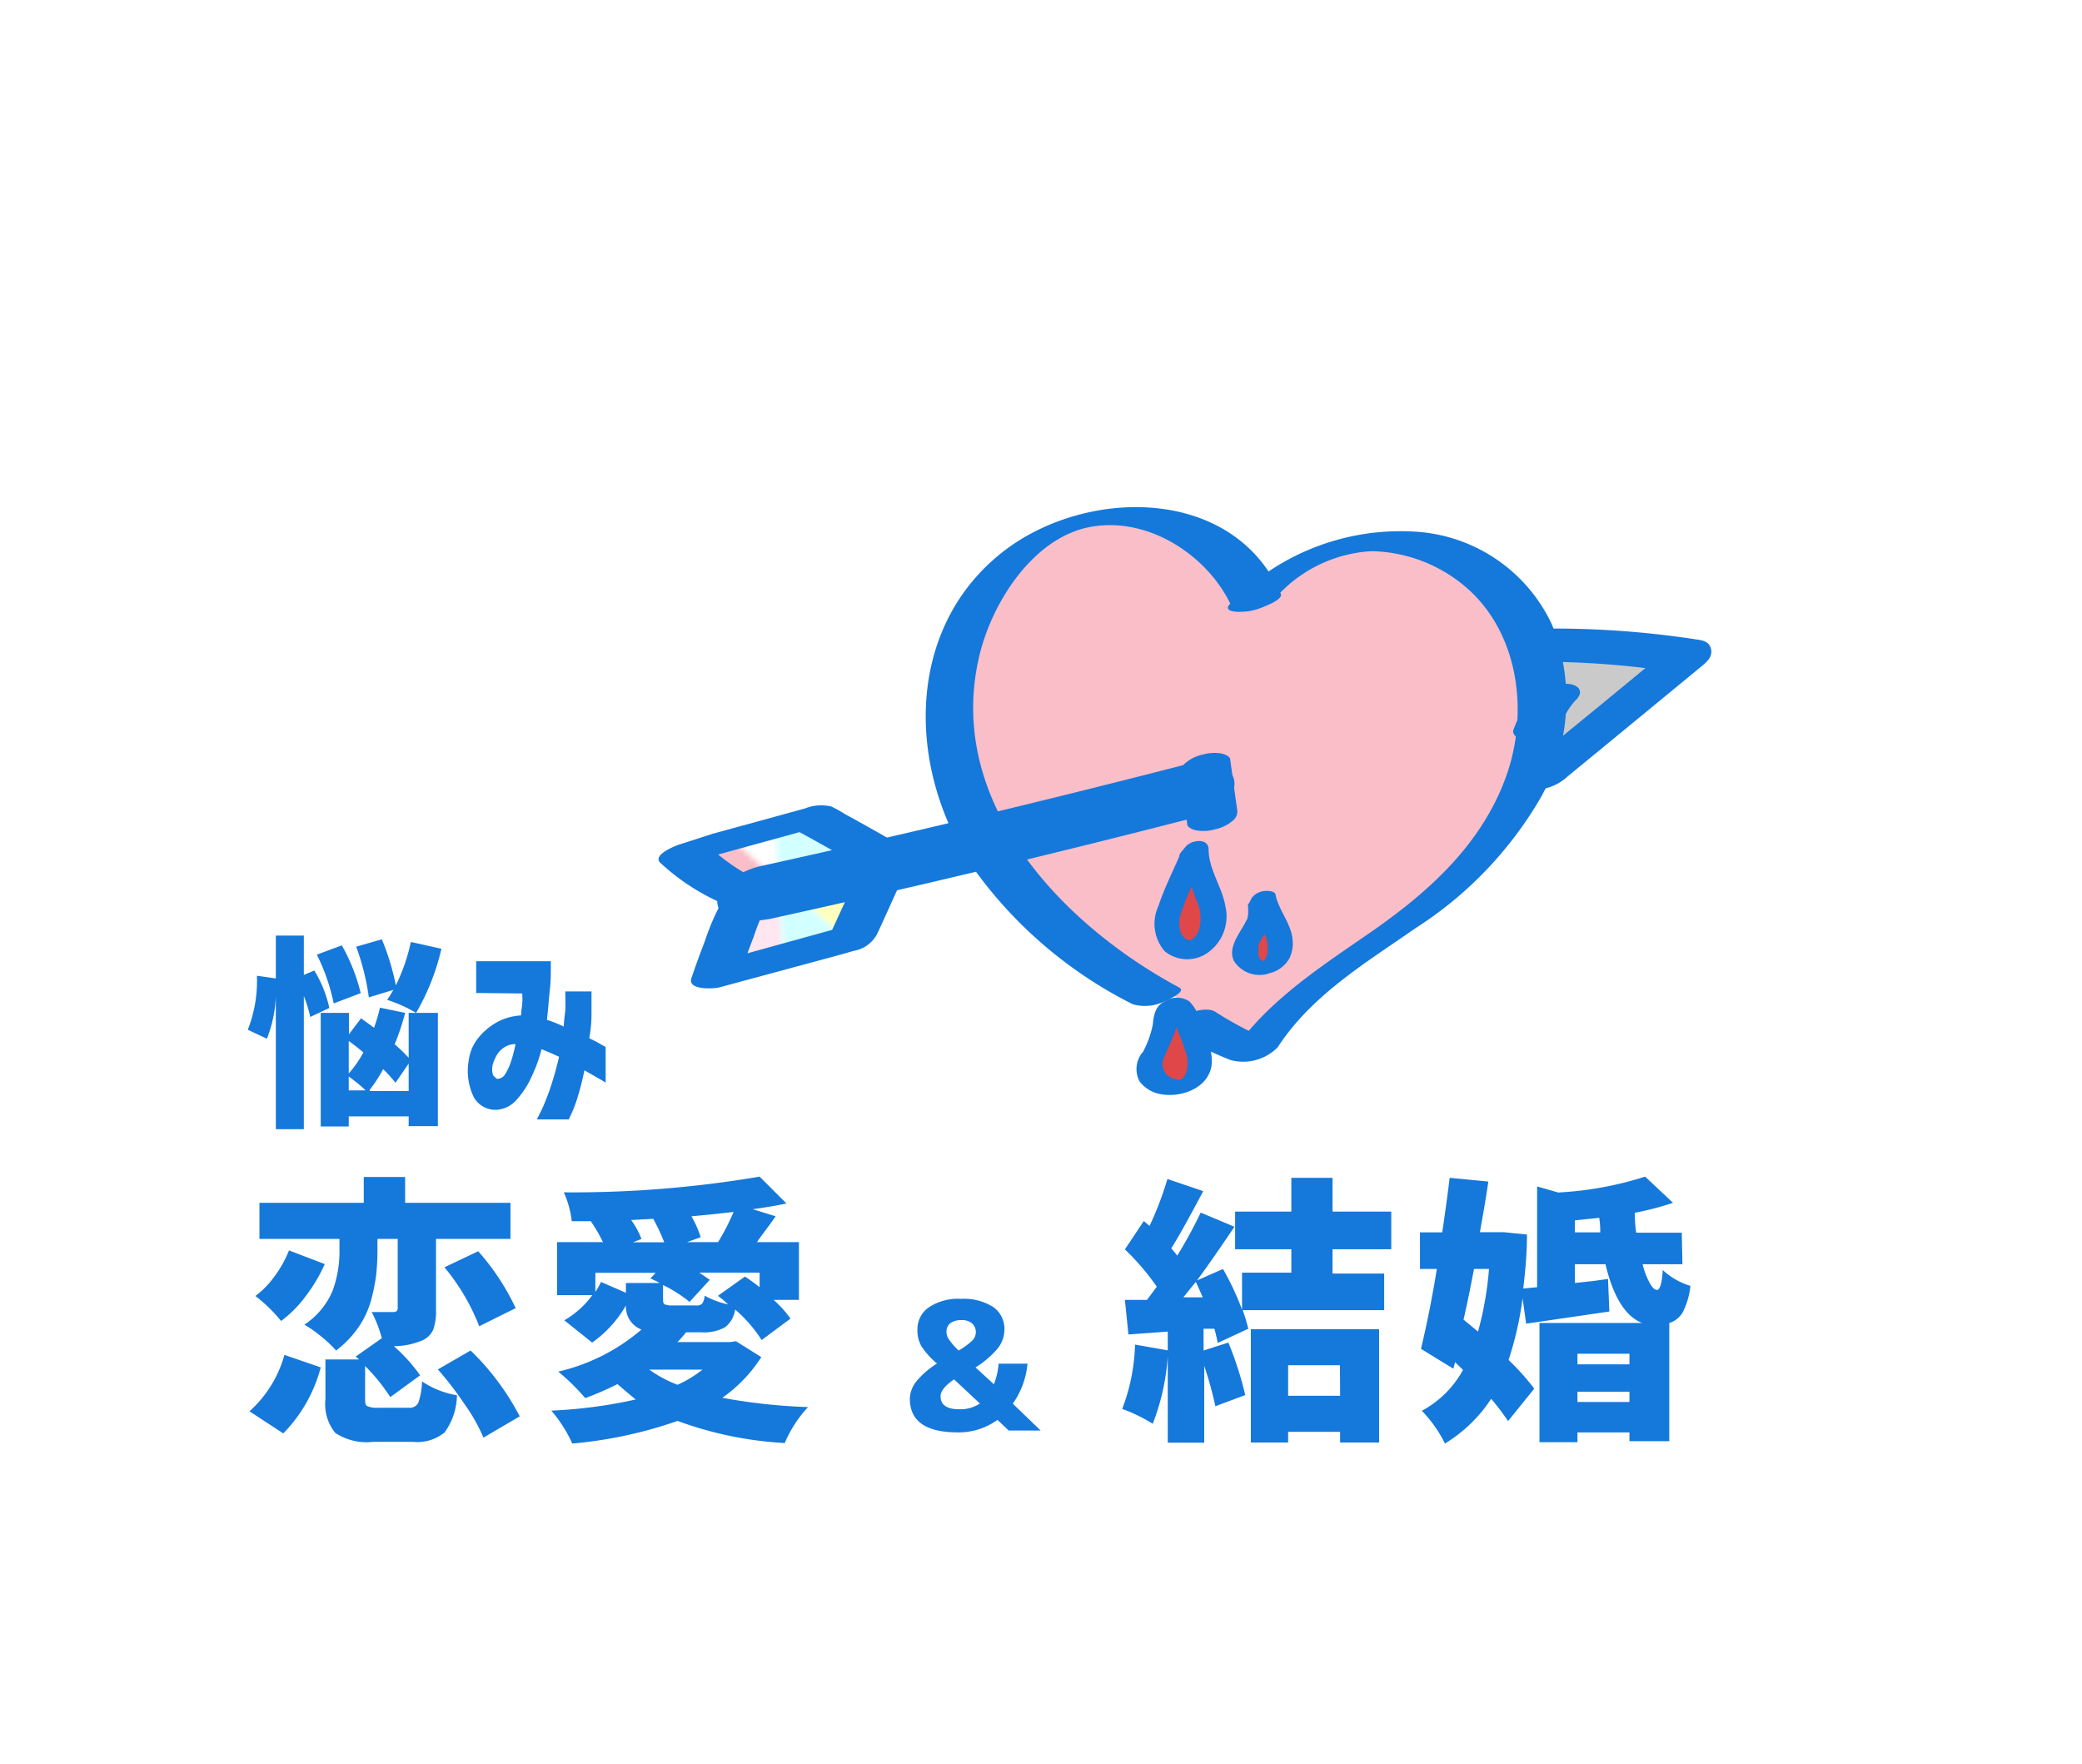 <svg id="レイヤー_1" data-name="レイヤー 1" xmlns="http://www.w3.org/2000/svg" xmlns:xlink="http://www.w3.org/1999/xlink" viewBox="0 0 123.34 104.48"><defs><style>.cls-1{fill:none;}.cls-2{fill:#fff;}.cls-3{fill:#fabec8;}.cls-4{fill:#d2ffff;}.cls-5{fill:#ffffbe;}.cls-6{fill:#50b4e6;}.cls-7{fill:#ffe6f0;}.cls-8{fill:#fffa96;}.cls-9{fill:#8ce6fa;}.cls-10{fill:#8cdbf0;}.cls-11{fill:#2fb4b3;}.cls-12{fill:#1578db;}.cls-13{fill:url(#新規パターンスウォッチ_70);}.cls-14{fill:#cacaca;}.cls-15{fill:#e04748;}</style><pattern id="新規パターンスウォッチ_70" data-name="新規パターンスウォッチ 70" width="283.46" height="283.46" patternTransform="translate(733.87 321.68) rotate(-3.32) scale(0.3)" patternUnits="userSpaceOnUse" viewBox="0 0 283.46 283.46"><rect class="cls-1" width="283.46" height="283.46"/><polygon class="cls-2" points="0 0 0 35.43 35.43 35.43 0 0"/><polygon class="cls-3" points="35.43 0 0 0 35.43 35.43 35.43 0"/><polygon class="cls-4" points="70.87 0 70.87 35.43 35.43 35.43 70.87 0"/><polygon class="cls-5" points="35.43 0 70.87 0 35.43 35.43 35.43 0"/><polygon class="cls-6" points="0 70.87 0 35.43 35.43 35.43 0 70.87"/><polygon class="cls-5" points="35.43 70.87 0 70.87 35.43 35.43 35.43 70.87"/><polygon class="cls-2" points="70.87 70.87 70.87 35.43 35.43 35.43 70.87 70.87"/><polygon class="cls-6" points="35.43 70.87 70.87 70.87 35.43 35.43 35.43 70.87"/><polygon class="cls-2" points="70.87 0 70.87 35.43 106.3 35.43 70.87 0"/><polygon class="cls-3" points="106.3 0 70.87 0 106.3 35.43 106.3 0"/><polygon class="cls-7" points="141.73 0 141.73 35.43 106.3 35.43 141.73 0"/><polygon class="cls-2" points="106.3 0 141.73 0 106.3 35.43 106.3 0"/><polygon class="cls-8" points="70.87 70.87 70.87 35.43 106.3 35.43 70.87 70.87"/><polygon class="cls-2" points="106.3 70.87 70.87 70.87 106.3 35.43 106.3 70.87"/><polygon class="cls-2" points="141.73 70.87 141.73 35.43 106.3 35.43 141.73 70.87"/><polygon class="cls-9" points="106.3 70.87 141.73 70.87 106.3 35.43 106.3 70.87"/><polygon class="cls-2" points="141.73 0 141.73 35.43 177.16 35.43 141.73 0"/><polygon class="cls-5" points="177.16 0 141.73 0 177.16 35.43 177.16 0"/><polygon class="cls-4" points="212.6 0 212.6 35.43 177.16 35.43 212.6 0"/><polygon class="cls-2" points="177.16 0 212.6 0 177.16 35.43 177.16 0"/><polygon class="cls-10" points="141.73 70.87 141.73 35.43 177.16 35.43 141.73 70.87"/><polygon class="cls-4" points="177.16 70.87 141.73 70.87 177.16 35.43 177.16 70.87"/><polygon class="cls-9" points="212.6 70.87 212.6 35.43 177.16 35.43 212.6 70.87"/><polygon class="cls-2" points="177.16 70.87 212.6 70.87 177.16 35.43 177.16 70.87"/><polygon class="cls-2" points="212.6 0 212.6 35.43 248.03 35.43 212.6 0"/><polygon class="cls-4" points="248.03 0 212.6 0 248.03 35.43 248.03 0"/><polygon class="cls-4" points="283.46 0 283.46 35.43 248.03 35.43 283.46 0"/><polygon class="cls-5" points="248.03 0 283.46 0 248.03 35.43 248.03 0"/><polygon class="cls-4" points="212.6 70.87 212.6 35.43 248.03 35.43 212.6 70.87"/><polygon class="cls-5" points="248.03 70.87 212.6 70.87 248.03 35.43 248.03 70.87"/><polygon class="cls-3" points="283.46 70.87 283.46 35.43 248.03 35.43 283.46 70.87"/><polygon class="cls-2" points="248.03 70.87 283.46 70.87 248.03 35.43 248.03 70.87"/><polygon class="cls-3" points="0 70.87 0 106.3 35.43 106.3 0 70.87"/><polygon class="cls-2" points="35.43 70.87 0 70.87 35.43 106.3 35.43 70.87"/><polygon class="cls-4" points="70.87 70.87 70.87 106.3 35.43 106.3 70.87 70.87"/><polygon class="cls-4" points="35.43 70.87 70.87 70.87 35.43 106.3 35.43 70.87"/><polygon class="cls-2" points="0 141.73 0 106.3 35.43 106.3 0 141.73"/><polygon class="cls-7" points="35.43 141.73 0 141.73 35.43 106.3 35.43 141.73"/><polygon class="cls-5" points="70.87 141.73 70.87 106.3 35.43 106.3 70.87 141.73"/><polygon class="cls-4" points="35.43 141.73 70.87 141.73 35.43 106.3 35.43 141.73"/><polygon class="cls-2" points="70.87 70.87 70.87 106.3 106.3 106.3 70.87 70.87"/><polygon class="cls-9" points="106.3 70.87 70.87 70.87 106.3 106.3 106.3 70.87"/><polygon class="cls-5" points="141.73 70.87 141.73 106.3 106.3 106.3 141.73 70.87"/><polygon class="cls-4" points="106.3 70.87 141.73 70.87 106.3 106.3 106.3 70.87"/><polygon class="cls-7" points="70.87 141.73 70.87 106.3 106.3 106.3 70.87 141.73"/><polygon class="cls-2" points="106.3 141.73 70.87 141.73 106.3 106.3 106.3 141.73"/><polygon class="cls-2" points="141.73 141.73 141.73 106.3 106.3 106.3 141.73 141.73"/><polygon class="cls-9" points="106.3 141.73 141.73 141.73 106.3 106.3 106.3 141.73"/><polygon class="cls-2" points="141.73 70.87 141.73 106.3 177.16 106.3 141.73 70.87"/><polygon class="cls-9" points="177.16 70.87 141.73 70.87 177.16 106.3 177.16 70.87"/><polygon class="cls-2" points="212.6 70.87 212.6 106.3 177.16 106.3 212.6 70.87"/><polygon class="cls-4" points="177.16 70.87 212.6 70.87 177.16 106.3 177.16 70.87"/><polygon class="cls-9" points="141.73 141.73 141.73 106.3 177.16 106.3 141.73 141.73"/><polygon class="cls-2" points="177.16 141.73 141.73 141.73 177.16 106.3 177.16 141.73"/><polygon class="cls-9" points="212.6 141.73 212.6 106.3 177.16 106.3 212.6 141.73"/><polygon class="cls-8" points="177.16 141.73 212.6 141.73 177.16 106.3 177.16 141.73"/><polygon class="cls-4" points="212.6 70.87 212.6 106.3 248.03 106.3 212.6 70.87"/><polygon class="cls-9" points="248.03 70.87 212.6 70.87 248.03 106.3 248.03 70.87"/><polygon class="cls-2" points="283.46 70.87 283.46 106.3 248.03 106.3 283.46 70.87"/><polygon class="cls-10" points="248.03 70.87 283.46 70.87 248.03 106.3 248.03 70.87"/><polygon class="cls-2" points="212.6 141.73 212.6 106.3 248.03 106.3 212.6 141.73"/><polygon class="cls-4" points="248.03 141.73 212.6 141.73 248.03 106.3 248.03 141.73"/><polygon class="cls-3" points="283.46 141.73 283.46 106.3 248.03 106.3 283.46 141.73"/><polygon class="cls-2" points="248.03 141.73 283.46 141.73 248.03 106.3 248.03 141.73"/><polygon class="cls-2" points="0 141.73 0 177.16 35.43 177.16 0 141.73"/><polygon class="cls-3" points="35.43 141.73 0 141.73 35.43 177.16 35.43 141.73"/><polygon class="cls-9" points="70.87 141.73 70.87 177.16 35.43 177.16 70.87 141.73"/><polygon class="cls-2" points="35.43 141.73 70.87 141.73 35.43 177.16 35.43 141.73"/><polygon class="cls-5" points="0 212.6 0 177.16 35.43 177.16 0 212.6"/><polygon class="cls-3" points="35.43 212.6 0 212.6 35.43 177.16 35.43 212.6"/><polygon class="cls-2" points="70.87 212.6 70.87 177.16 35.43 177.16 70.87 212.6"/><polygon class="cls-10" points="35.43 212.6 70.87 212.6 35.43 177.16 35.43 212.6"/><polygon class="cls-2" points="70.87 141.73 70.87 177.16 106.3 177.16 70.87 141.73"/><polygon class="cls-4" points="106.3 141.73 70.87 141.73 106.3 177.16 106.3 141.73"/><polygon class="cls-8" points="141.73 141.73 141.73 177.16 106.3 177.16 141.73 141.73"/><polygon class="cls-3" points="106.3 141.73 141.73 141.73 106.3 177.16 106.3 141.73"/><polygon class="cls-3" points="70.87 212.6 70.87 177.16 106.3 177.16 70.87 212.6"/><polygon class="cls-2" points="106.3 212.6 70.87 212.6 106.3 177.16 106.3 212.6"/><polygon class="cls-2" points="141.73 212.6 141.73 177.16 106.3 177.16 141.73 212.6"/><polygon class="cls-6" points="106.3 212.6 141.73 212.6 106.3 177.16 106.3 212.6"/><polygon class="cls-2" points="141.73 141.73 141.73 177.16 177.16 177.16 141.73 141.73"/><polygon class="cls-4" points="177.16 141.73 141.73 141.73 177.16 177.16 177.16 141.73"/><polygon class="cls-2" points="212.6 141.73 212.6 177.16 177.16 177.16 212.6 141.73"/><polygon class="cls-6" points="177.16 141.73 212.6 141.73 177.16 177.16 177.16 141.73"/><polygon class="cls-4" points="141.73 212.6 141.73 177.16 177.16 177.16 141.73 212.6"/><polygon class="cls-9" points="177.16 212.6 141.73 212.6 177.16 177.16 177.16 212.6"/><polygon class="cls-4" points="212.6 212.6 212.6 177.16 177.16 177.16 212.6 212.6"/><polygon class="cls-2" points="177.16 212.6 212.6 212.6 177.16 177.16 177.16 212.6"/><polygon class="cls-4" points="212.6 141.73 212.6 177.16 248.03 177.16 212.6 141.73"/><polygon class="cls-5" points="248.03 141.73 212.6 141.73 248.03 177.16 248.03 141.73"/><polygon class="cls-11" points="283.46 141.73 283.46 177.16 248.03 177.16 283.46 141.73"/><polygon class="cls-4" points="248.03 141.73 283.46 141.73 248.03 177.16 248.03 141.73"/><polygon class="cls-9" points="212.6 212.6 212.6 177.16 248.03 177.16 212.6 212.6"/><polygon class="cls-5" points="248.03 212.6 212.6 212.6 248.03 177.16 248.03 212.6"/><polygon class="cls-9" points="283.46 212.6 283.46 177.16 248.03 177.16 283.46 212.6"/><polygon class="cls-6" points="248.03 212.6 283.46 212.6 248.03 177.16 248.03 212.6"/><polygon class="cls-5" points="0 212.6 0 248.03 35.43 248.03 0 212.6"/><polygon class="cls-9" points="35.43 212.6 0 212.6 35.43 248.03 35.43 212.6"/><polygon class="cls-8" points="70.87 212.6 70.87 248.03 35.43 248.03 70.87 212.6"/><polygon class="cls-2" points="35.43 212.6 70.87 212.6 35.43 248.03 35.43 212.6"/><polygon class="cls-2" points="0 283.46 0 248.03 35.43 248.03 0 283.46"/><polygon class="cls-7" points="35.43 283.46 0 283.46 35.43 248.03 35.43 283.46"/><polygon class="cls-2" points="70.87 283.46 70.87 248.03 35.43 248.03 70.87 283.46"/><polygon class="cls-4" points="35.43 283.46 70.87 283.46 35.43 248.03 35.43 283.46"/><polygon class="cls-2" points="70.87 212.6 70.87 248.03 106.3 248.03 70.87 212.6"/><polygon class="cls-4" points="106.3 212.6 70.87 212.6 106.3 248.03 106.3 212.6"/><polygon class="cls-9" points="141.73 212.6 141.73 248.03 106.3 248.03 141.73 212.6"/><polygon class="cls-2" points="106.3 212.6 141.73 212.6 106.3 248.03 106.3 212.6"/><polygon class="cls-9" points="70.87 283.46 70.87 248.03 106.3 248.03 70.87 283.46"/><polygon class="cls-5" points="106.3 283.46 70.87 283.46 106.3 248.03 106.3 283.46"/><polygon class="cls-2" points="141.73 283.46 141.73 248.03 106.3 248.03 141.73 283.46"/><polygon class="cls-4" points="106.3 283.46 141.73 283.46 106.3 248.03 106.3 283.46"/><polygon class="cls-5" points="141.73 212.6 141.73 248.03 177.16 248.03 141.73 212.6"/><polygon class="cls-7" points="177.16 212.6 141.73 212.6 177.16 248.03 177.16 212.6"/><polygon class="cls-2" points="212.6 212.6 212.6 248.03 177.16 248.03 212.6 212.6"/><polygon class="cls-8" points="177.16 212.6 212.6 212.6 177.16 248.03 177.16 212.6"/><polygon class="cls-4" points="141.73 283.46 141.73 248.03 177.16 248.03 141.73 283.46"/><polygon class="cls-2" points="177.16 283.46 141.73 283.46 177.16 248.03 177.16 283.46"/><polygon class="cls-4" points="212.6 283.46 212.6 248.03 177.16 248.03 212.6 283.46"/><polygon class="cls-5" points="177.16 283.46 212.6 283.46 177.16 248.03 177.16 283.46"/><polygon class="cls-4" points="212.6 212.6 212.6 248.03 248.03 248.03 212.6 212.6"/><polygon class="cls-11" points="248.03 212.6 212.6 212.6 248.03 248.03 248.03 212.6"/><polygon class="cls-6" points="283.46 212.6 283.46 248.03 248.03 248.03 283.46 212.6"/><polygon class="cls-2" points="248.03 212.6 283.46 212.6 248.03 248.03 248.03 212.6"/><polygon class="cls-2" points="212.6 283.46 212.6 248.03 248.03 248.03 212.6 283.46"/><polygon class="cls-7" points="248.03 283.46 212.6 283.46 248.03 248.03 248.03 283.46"/><polygon class="cls-4" points="283.46 283.46 283.46 248.03 248.03 248.03 283.46 283.46"/><polygon class="cls-2" points="248.03 283.46 283.46 283.46 248.03 248.03 248.03 283.46"/></pattern></defs><path class="cls-2" d="M66.35,103.58c-17.85,1.16-38.14-2.32-52.75-13.93C7.91,85.13,1.43,75.73,1.43,63c0-8.61,4.71-26.66,17.85-36,15.55-11,58.29-6.73,63.3-8.36,7-2.26,12.65-10.22,18-17.9-.2,8-1.92,19.47,2.78,23.12,19,14.75,22.25,41.44,14.94,54.21C106.55,98.57,87.13,102.23,66.35,103.58Z"/><path class="cls-2" d="M67,102.89C49.49,104,30.7,100.83,16.37,90.21A33.28,33.28,0,0,1,4.08,71.88,38.2,38.2,0,0,1,4.6,51.56,48.38,48.38,0,0,1,15,31.89a28.65,28.65,0,0,1,7.79-6.23,36,36,0,0,1,7.74-2.81c12.41-3.2,25.62-3.1,38.35-3.09a97.38,97.38,0,0,0,12.32-.27,16.15,16.15,0,0,0,7.17-3.19,44.6,44.6,0,0,0,9.27-9.73c1.45-1.93,2.84-3.91,4.22-5.89l-2.78.43c-.14,5-.75,10.05-.35,15.06a15.17,15.17,0,0,0,1.57,6.21c1,1.83,2.9,2.93,4.43,4.32a48.94,48.94,0,0,1,14.36,24.91c1.82,7.76,2.08,16.46-1,24a39.43,39.43,0,0,1-8,11.75A42,42,0,0,1,98.58,96c-9.73,5-20.89,6.19-31.63,6.9-.55,0-1.63.19-1.93.73s.25.69.73.65c10.11-.66,20.39-1.82,29.88-5.57a47.29,47.29,0,0,0,23.08-19.16C123.07,72.49,124,64.16,123,56a50.35,50.35,0,0,0-11.54-26.32A46.37,46.37,0,0,0,105,23.54a9.1,9.1,0,0,1-3-5.92c-1-5.68-.08-11.57.08-17.29,0-.81-2.53.07-2.78.44a95.48,95.48,0,0,1-8.95,11.57,26.78,26.78,0,0,1-5.06,4.32,13.66,13.66,0,0,1-2.53,1.28l-.46.16c-.33.12.33,0-.06,0a13.21,13.21,0,0,1-1.64.16c-.89,0-1.79.06-2.68.08-2.42,0-4.84,0-7.26,0-13.12,0-26.58,0-39.4,3.09-6.06,1.46-11.66,3.8-16.32,8A46.18,46.18,0,0,0,2.78,48.62,43,43,0,0,0,.25,67.87,34.86,34.86,0,0,0,10.54,88.7c6.08,5.76,14.31,9.58,22.23,12a89.9,89.9,0,0,0,26.43,3.76c2.19,0,4.37-.07,6.55-.21.55,0,1.63-.19,1.93-.73S67.43,102.86,67,102.89Z"/><path class="cls-12" d="M19.51,59.71l-1.13.53A7.91,7.91,0,0,0,18,59v7.89H16.34V59a7.55,7.55,0,0,1-.53,2.53L14.68,61a7.89,7.89,0,0,0,.54-3.2l1.12.16V55.42H18v2.33l.62-.26A7.13,7.13,0,0,1,19.51,59.71Zm1.86-.88-1.6.61a11.73,11.73,0,0,0-1-2.89L20.25,56A11.11,11.11,0,0,1,21.37,58.83Zm2.84,3.83V60h1.73v6.71H24.21v-.58H20.66v.6H19V60h1.67v1.27l.72-.95.77.56a11,11,0,0,0,.35-1.19L24,60a14.37,14.37,0,0,1-.62,1.86A9.25,9.25,0,0,1,24.21,62.66Zm-3.55-1v1.93a6.74,6.74,0,0,0,.87-1.25L21.11,62Zm0,2.14v.79h1A8.83,8.83,0,0,0,20.66,63.77Zm2.67-5.17-1.48.45a14,14,0,0,0-.75-3l1.52-.44a14.5,14.5,0,0,1,.83,2.73,11.05,11.05,0,0,0,.89-2.57l1.81.4A13.62,13.62,0,0,1,24.65,60a8.3,8.3,0,0,0-1.71-.77C23.05,59.06,23.18,58.85,23.33,58.6Zm-1.43,6h2.31V63l-.78,1.14a8.79,8.79,0,0,0-.73-.81A8.4,8.4,0,0,1,21.9,64.56Z"/><path class="cls-12" d="M28.21,58.82V56.94h4.42v.48c0,.31,0,.73-.06,1.25s-.09,1.1-.17,1.74a8.6,8.6,0,0,1,1,.4c0-.34.07-.69.09-1s0-.71,0-1.08h1.55v.38c0,.25,0,.58,0,1S35,61,34.91,61.5c.3.15.54.27.7.37l.27.15v2.11l-.35-.21-.91-.52a14.68,14.68,0,0,1-.38,1.52,7.74,7.74,0,0,1-.55,1.39H31.81s.07-.16.22-.45.32-.72.52-1.26a19.71,19.71,0,0,0,.57-2l-.53-.24-.51-.21v0a8.48,8.48,0,0,1-.57,1.59,5.27,5.27,0,0,1-.89,1.39,1.73,1.73,0,0,1-1.17.61A1.48,1.48,0,0,1,28.07,65a3.58,3.58,0,0,1-.3-2.2,2.67,2.67,0,0,1,.6-1.36,3.82,3.82,0,0,1,1.13-.92,3.41,3.41,0,0,1,1.37-.37c0-.25.05-.48.07-.71s0-.43,0-.59Zm1.28,5.09a.57.57,0,0,0,.46-.32,3.23,3.23,0,0,0,.32-.7c.09-.27.15-.51.2-.71s.07-.32.07-.33a1.19,1.19,0,0,0-.68.2,1.39,1.39,0,0,0-.44.47,2.34,2.34,0,0,0-.21.48,1.14,1.14,0,0,0,0,.69C29.34,63.84,29.42,63.91,29.49,63.91Z"/><path class="cls-12" d="M16.78,84.91l-2-1.31a7,7,0,0,0,2.07-3.34L19,81A8.73,8.73,0,0,1,16.78,84.91Zm.34-10.84,2.12.81a9.58,9.58,0,0,1-1.16,1.94,6.89,6.89,0,0,1-1.43,1.43,9,9,0,0,0-1.52-1.48,5.21,5.21,0,0,0,1.13-1.16A6.66,6.66,0,0,0,17.12,74.07Zm5.3,9.32h1.79a.57.57,0,0,0,.56-.27A4,4,0,0,0,25,81.83a5.26,5.26,0,0,0,2.07.82,3.83,3.83,0,0,1-.73,2.2,2.55,2.55,0,0,1-1.88.56H22.11a3.38,3.38,0,0,1-2.25-.53,2.7,2.7,0,0,1-.58-2V80.53h2l-.21-.17,1.55-1.09a7.7,7.7,0,0,0-.6-1.55l1.29,0c.16,0,.25-.08.25-.23V73.39h-1.2v.68a13.59,13.59,0,0,1-.08,1.5,11.49,11.49,0,0,1-.31,1.5,5.3,5.3,0,0,1-.74,1.56A6,6,0,0,1,19.91,80a7.32,7.32,0,0,0-.88-.83,6.94,6.94,0,0,0-1-.7,4.5,4.5,0,0,0,1.67-2A6.76,6.76,0,0,0,20.11,74v-.61H15.37V71.25h6.18V69.72H24v1.53h6.24v2.14H25.83v4.19a3.32,3.32,0,0,1-.16,1.17,1.26,1.26,0,0,1-.63.64,4.27,4.27,0,0,1-1.71.35,10,10,0,0,1,1.56,1.73l-1.77,1.29a10.8,10.8,0,0,0-1.49-1.84v1.91c0,.25,0,.4.14.47A1.44,1.44,0,0,0,22.42,83.39Zm3.52-2.27L27.88,80a15.17,15.17,0,0,1,2.91,3.9l-2.15,1.26a10.3,10.3,0,0,0-1.09-1.94A20.42,20.42,0,0,0,25.94,81.12Zm.39-6.05,2-.95a14.06,14.06,0,0,1,2.22,3.37l-2.16,1.07A12.63,12.63,0,0,0,26.33,75.07Z"/><path class="cls-12" d="M43.6,79.45l1.5.94a8.51,8.51,0,0,1-2.31,2.41,33.77,33.77,0,0,0,5.08.55,7.26,7.26,0,0,0-1.38,2.13,21.74,21.74,0,0,1-6.35-1.31,25.62,25.62,0,0,1-6.24,1.34,6.5,6.5,0,0,0-.54-1,7.34,7.34,0,0,0-.7-.95,28.3,28.3,0,0,0,5-.66c-.13-.1-.49-.4-1.08-.91a18.2,18.2,0,0,1-1.91.83,12.8,12.8,0,0,0-1.6-1.57A11.56,11.56,0,0,0,38,78.76a1.45,1.45,0,0,1-.92-1.43,6.85,6.85,0,0,1-2,2.2l-1.65-1.32a5.41,5.41,0,0,0,1.66-1.49H33V73.58h2.72A9.49,9.49,0,0,0,35,72.34H33.87a5.62,5.62,0,0,0-.47-1.71A66.19,66.19,0,0,0,45,69.7l1.59,1.59c-.61.13-1.27.24-2,.34l1.36.42c-.58.83-1,1.34-1.1,1.53h2.48V77H45.83a6.77,6.77,0,0,1,1,1.11l-1.71,1.27a8.18,8.18,0,0,0-1.57-1.81,1.58,1.58,0,0,1-.61,1.06,2.6,2.6,0,0,1-1.41.29h-.89a4.92,4.92,0,0,1-.51.58h3.13ZM37.08,76h2c-.18-.1-.37-.19-.55-.27l.31-.33H35.27v1.13a5.85,5.85,0,0,0,.34-.59l1.47.64Zm.42-2.41h1.85a11.32,11.32,0,0,0-.65-1.39l-1.31.07A4.83,4.83,0,0,1,38,73.39Zm4.13,7.54H38.46a7.35,7.35,0,0,0,1.68.9A6.93,6.93,0,0,0,41.63,81.12ZM45,76.25v-.86H41.43l.62.42-1.2,1.31a8.21,8.21,0,0,0-1.57-1v.79c0,.19,0,.31.11.36a1.21,1.21,0,0,0,.49.06h1.34a.48.48,0,0,0,.37-.1.88.88,0,0,0,.15-.48,5.15,5.15,0,0,0,1.39.52,5.26,5.26,0,0,0-.6-.51l1.6-1.14A10.61,10.61,0,0,1,45,76.25Zm-4.3-2.67h1.84a13.4,13.4,0,0,0,.92-1.79c-1,.12-1.86.2-2.5.26a6,6,0,0,1,.55,1.24Z"/><path class="cls-12" d="M56.92,76.94a3.25,3.25,0,0,1,1.93.49,1.57,1.57,0,0,1,.65,1.36,1.79,1.79,0,0,1-.39,1.08A5.43,5.43,0,0,1,57.79,81L58.88,82a4.29,4.29,0,0,0,.28-1.22h1.71A4.87,4.87,0,0,1,60,83.15l1.65,1.59H59.76l-.67-.63a3.93,3.93,0,0,1-2.34.74c-1.9,0-2.85-.66-2.85-2a1.71,1.71,0,0,1,.37-1,5,5,0,0,1,1.24-1.08,4.76,4.76,0,0,1-.91-1,1.85,1.85,0,0,1-.25-1A1.57,1.57,0,0,1,55,77.46,3.11,3.11,0,0,1,56.92,76.94Zm1.13,6.2-1.53-1.43c-.53.36-.8.7-.8,1,0,.51.37.77,1.11.77A2.09,2.09,0,0,0,58.05,83.14ZM56.79,80a4.07,4.07,0,0,0,.83-.61.72.72,0,0,0,.19-.46.68.68,0,0,0-.23-.54.9.9,0,0,0-.63-.19,1.07,1.07,0,0,0-.65.18.62.62,0,0,0-.23.48.84.84,0,0,0,.13.46A4.11,4.11,0,0,0,56.79,80Z"/><path class="cls-12" d="M82.42,74H78.94v1.44H82v2.17H73.62a11.1,11.1,0,0,1,.33,1.1l-1.81.84c-.07-.34-.13-.62-.2-.84l-.64,0V80l1.47-.47a20.35,20.35,0,0,1,1,3.11L72,83.3a22,22,0,0,0-.66-2.39v4.55H69.18V80.34a13.53,13.53,0,0,1-.89,4,9.42,9.42,0,0,0-1.81-.88,11.43,11.43,0,0,0,.76-3.81l1.94.34V78.88l-2.33.17L66.64,77l1.31,0,.58-.78a14.23,14.23,0,0,0-1.89-2.21l1.12-1.68.34.29a19.34,19.34,0,0,0,1.06-2.78l2.12.72c-.88,1.66-1.51,2.79-1.89,3.38a1.75,1.75,0,0,0,.18.22l.17.22a26.5,26.5,0,0,0,1.39-2.55l2,.84c-.86,1.27-1.59,2.33-2.22,3.18l1.54-.68a15.92,15.92,0,0,1,1.13,2.41V75.39H76.5V74H73.17V71.77H76.5v-2h2.44v2h3.48ZM70.1,76.85l1.15,0c-.2-.46-.33-.77-.41-.91C70.54,76.3,70.29,76.62,70.1,76.85Zm4,8.6V78.74h7.6v6.71H79.39v-.63H76.31v.63Zm5.28-4.58H76.31v1.81h3.08Z"/><path class="cls-12" d="M99.67,74.89H97.31A4.58,4.58,0,0,0,97.73,76c.16.29.31.42.45.41s.29-.39.32-1.18a4.19,4.19,0,0,0,1.64.94,4.39,4.39,0,0,1-.44,1.54,1.39,1.39,0,0,1-.81.66v7H96.53v-.52H93.45v.58H91.2V78.37h6.08c-1-.4-1.71-1.56-2.17-3.48H93.3V76l1.11-.12.85-.12.08,1.93-4.93.72-.21-1.5a20.07,20.07,0,0,1-.83,3.65,14.12,14.12,0,0,1,1.52,1.7l-1.55,1.92a14.82,14.82,0,0,0-1-1.32,8.67,8.67,0,0,1-2.74,2.65,7.61,7.61,0,0,0-1.37-1.94,6,6,0,0,0,2.44-2.42l-.47-.46-.1.39L84.18,79.9c.35-1.46.66-3,.94-4.73h-1V73h1.32c.22-1.49.36-2.57.44-3.23l2.29.22c-.1.72-.27,1.73-.5,3h1l.4,0,1.39.14c0,1.31-.13,2.37-.22,3.2l.82-.08V70.28l1.25.36a20.41,20.41,0,0,0,5.15-.94l1.65,1.55a17.11,17.11,0,0,1-2.26.59c0,.26,0,.65.08,1.18h2.7Zm-11.46.28h-.89c-.22,1.15-.42,2.16-.62,3l.86.71A19.83,19.83,0,0,0,88.21,75.17ZM93.3,73h1.5c0-.19,0-.47-.06-.86l-1.44.15Zm3.23,7.19H93.45v.63h3.08Zm-3.08,2.86h3.08v-.61H93.45Z"/><polygon class="cls-13" points="51.44 50.92 48.32 49.05 41.84 50.57 43.82 53.73 42.89 56.98 49.84 55.52 51.44 50.92"/><polygon class="cls-14" points="91.44 38.2 99.8 38.68 90.96 46.33 91.2 41.07 91.44 38.2"/><path class="cls-3" d="M63.64,55.16a18.38,18.38,0,0,1-6.48-10.93,12.51,12.51,0,0,1,1.34-8.85,9.38,9.38,0,0,1,15.39-.69c3.35-1.47,8-3,11.53-1.92,4,1.29,5.56,6,5.17,10.16-.33,3.48-2.37,6.61-4.89,9a78.31,78.31,0,0,1-8.31,6.39h0c-1,.76-2.2,2.52-3.34,3s-2.2-.78-3.22-1.49C68.48,58.21,65.87,57,63.64,55.16Z"/><path class="cls-12" d="M69.88,58.51c-7-3.75-13.87-11-11.88-19.59.72-3.15,3.17-7.08,6.61-7.71s7,1.72,8.37,4.75c.3.68,3.11-.28,2.9-.77-2.72-6.21-11-6.34-16-2.85-6.22,4.41-6.28,12.89-2.37,18.87a25.85,25.85,0,0,0,9.6,8.28A2.62,2.62,0,0,0,69,59.31c.13-.05,1.31-.57.87-.8Z"/><path class="cls-12" d="M75.44,35.56a8.17,8.17,0,0,1,5.82-2.91,8.86,8.86,0,0,1,5.51,2.07c3.2,2.69,3.81,7.42,2.48,11.2-1.41,4-4.51,6.83-7.89,9.19-3.12,2.17-6.38,4.21-8.5,7.44l2.79-.74A21.38,21.38,0,0,1,72,59.94c-.48-.31-1.39,0-1.87.16-.16.06-1.29.55-.86.83a20.63,20.63,0,0,0,3.62,1.86,2.87,2.87,0,0,0,2.8-.75c2-3.08,5.21-5,8.17-7.06a22.7,22.7,0,0,0,7.43-7.76A11.92,11.92,0,0,0,91.94,37a9.56,9.56,0,0,0-8-5.5,14,14,0,0,0-11.07,4.27c-.45.46.39.49.68.47a3.23,3.23,0,0,0,1.94-.69Z"/><path class="cls-12" d="M45.81,54.39q12.45-2.74,24.81-5.92c.92-.24,2.78-1.07,2.48-2.31s-2.49-1-3.3-.76Q57.44,48.58,45,51.32c-.92.21-2.77,1.09-2.48,2.31s2.48.94,3.31.76Z"/><path class="cls-12" d="M90.84,39.2a52.7,52.7,0,0,1,8.55.64L99,38.32l-4.2,3.46-2.07,1.69-1,.85-.55.46-.27.22c-.21.16-.14.13.22-.07l.76-.07-.11,0,.6.17.13.32c.14-1.36-2.79-.89-2.92.28-.07.72.55,1.07,1.19,1.15A2.93,2.93,0,0,0,92.86,46l2.69-2.21,5.3-4.36c.28-.23.62-.54.51-1s-.56-.51-.92-.56a55.51,55.51,0,0,0-9.29-.63c-.58,0-1.52.44-1.62,1.09s.82.82,1.31.81Z"/><path class="cls-12" d="M91.34,42.17l.69-.11-1-1a6,6,0,0,0-.82,1,5.74,5.74,0,0,0-.53,1.12.28.28,0,0,0,0,.29.36.36,0,0,0,.24.21,1,1,0,0,0,.42.1,1.57,1.57,0,0,0,.53,0,2.71,2.71,0,0,0,1.1-.37,1.24,1.24,0,0,0,.55-.6,4.73,4.73,0,0,1,.2-.47l-.1.21a4.81,4.81,0,0,1,.77-1.13l-.19.21.1-.11a.93.93,0,0,0,.29-.41.39.39,0,0,0-.1-.37.81.81,0,0,0-.46-.21,2,2,0,0,0-.69,0l-.68.1a3,3,0,0,0-1.1.37,1.28,1.28,0,0,0-.36.29.67.67,0,0,0-.19.31v.2a.5.5,0,0,0,.29.31,1.91,1.91,0,0,0,1,.09Z"/><path class="cls-12" d="M70,45.73l.33,3.08c0,.23.39.35.55.38A2.46,2.46,0,0,0,72,49.12a2.33,2.33,0,0,0,1-.48.7.7,0,0,0,.3-.6L72.88,45c0-.22-.39-.34-.55-.37a2.46,2.46,0,0,0-1.08.07,2.33,2.33,0,0,0-1,.48.68.68,0,0,0-.29.6Z"/><path class="cls-12" d="M45.33,52.33A11.84,11.84,0,0,1,41.85,50l-1.2,1.14,7.6-2.09-1.33,0c1.25.68,2.5,1.37,3.72,2.1a2.3,2.3,0,0,0,1.9-.06c.17-.07,1.34-.7.81-1-1.09-.65-2.19-1.26-3.3-1.87a7.59,7.59,0,0,0-.79-.44,2.57,2.57,0,0,0-1.57.11l-5.47,1.5L40.33,50c-.2.05-1.77.64-1.19,1.13A13,13,0,0,0,43,53.6a2.72,2.72,0,0,0,2-.31c.32-.18.94-.73.3-1Z"/><path class="cls-12" d="M43.25,52.59a14,14,0,0,0-1.49,3.15c-.28.73-.55,1.46-.8,2.2s1.36.63,1.65.55L48.13,57c.81-.22,1.62-.43,2.43-.67a1.93,1.93,0,0,0,1.4-1c.19-.4.37-.81.56-1.22l1.32-2.92c.1-.21-.13-.44-.29-.52a1.85,1.85,0,0,0-1-.1,2,2,0,0,0-1.64,1L49,55.73l1.25-.91-8,2.21,1.64.55c.24-.7.49-1.4.76-2.09A11.83,11.83,0,0,1,46,52.66c.41-.56-.35-.85-.78-.86a2.43,2.43,0,0,0-1.92.79Z"/><path class="cls-15" d="M70.62,50.69l-1,2.33a4.35,4.35,0,0,0-.48,1.7,1.36,1.36,0,1,0,2.7.37,3.75,3.75,0,0,0-.29-2.39,7.05,7.05,0,0,1-.65-2.35Z"/><path class="cls-12" d="M69.92,50.6c-.43,1-.94,2-1.29,3.06A2.49,2.49,0,0,0,69,56.35a2.11,2.11,0,0,0,2.66,0,2.63,2.63,0,0,0,.94-2.64c-.19-1.16-1-2.2-1-3.39,0-.69-1-.58-1.35-.18l-.28.34a.46.46,0,0,0,.19.74,1,1,0,0,0,1-.28l.28-.34-1.34-.18a13.47,13.47,0,0,0,.9,3.21,2.43,2.43,0,0,1,0,1.53,1.26,1.26,0,0,1-.26.39l-.16.13c-.09,0-.09,0,0,0l-.11,0s-.06,0,0,0c-.18-.06,0,.05-.13,0a.89.89,0,0,1-.38-.41A1.82,1.82,0,0,1,70,54a12.27,12.27,0,0,1,.63-1.55l.72-1.69c.15-.33-.13-.6-.45-.64A.92.92,0,0,0,69.92,50.6Z"/><path class="cls-15" d="M74.67,53.52c.35.94-1.23,2.09-1,3.06a1.11,1.11,0,0,0,1.66.54,1.71,1.71,0,0,0,.27-1.95,10.86,10.86,0,0,1-.82-1.93Z"/><path class="cls-12" d="M73.94,53.72a1.21,1.21,0,0,1,0,.18c0,.12,0,0,0,0a.31.31,0,0,1,0,.1,1.42,1.42,0,0,1,0,.2s-.08.21,0,.12a8.36,8.36,0,0,1-.46.83c-.3.51-.68,1.17-.38,1.77a1.79,1.79,0,0,0,2.14.72,1.83,1.83,0,0,0,1.14-.86,2,2,0,0,0,.19-1.14c-.09-.95-.8-1.69-1-2.61,0-.25-.46-.27-.64-.25a1.06,1.06,0,0,0-.77.4l-.15.29c-.16.29.14.47.4.48a1.12,1.12,0,0,0,1-.41l.15-.28-1.4.15A19.54,19.54,0,0,0,75,55.54a2,2,0,0,1,.09.87,1.06,1.06,0,0,1-.1.34l-.06.09s-.08.09,0,0l-.08.08.06,0c-.06,0,0,0,0,0s0,0,0,0,.19-.06.06,0h0l-.1,0c-.06,0,.07.05,0,0l-.1,0,0,0,0,0-.08-.08a.5.5,0,0,1-.14-.29s0-.16,0-.08a.76.76,0,0,1,0-.15c0-.07,0-.13,0-.18l0-.09a.14.14,0,0,1,0-.06s0,0,0,0a6.44,6.44,0,0,1,.4-.73,2.19,2.19,0,0,0,.49-1.74c-.1-.31-.58-.28-.83-.21S73.83,53.4,73.94,53.72Z"/><path class="cls-15" d="M68.26,62.51h0a1.7,1.7,0,0,0-.22.81c0,.66.77,1.09,1.44,1.1a1.61,1.61,0,0,0,1.25-.49,1.65,1.65,0,0,0,.35-1.2,3.92,3.92,0,0,0-.35-1.23c-.23-.55-.75-2.39-1.47-1.86-.3.23-.24,1-.33,1.28A9.71,9.71,0,0,1,68.26,62.51Z"/><path class="cls-12" d="M67.58,62.48a1.55,1.55,0,0,0-.07,1.58,2,2,0,0,0,1.28.76c1.26.22,2.91-.42,3-1.86a3.88,3.88,0,0,0-.38-1.71c-.12-.32-.23-.64-.37-1a2.65,2.65,0,0,0-.58-.93A1.34,1.34,0,0,0,69,59.31c-.57.3-.65.81-.71,1.4a6,6,0,0,1-.67,1.77c-.31.66,1.14.54,1.36.07a14.88,14.88,0,0,0,.62-1.42,6,6,0,0,0,.19-1,1.14,1.14,0,0,1,.06-.25s0,0,0,0,.07,0,0,0a.91.91,0,0,1-.56.17c-.16,0-.12,0-.07,0-.16,0,0,0,0,0l0,0,.11.13a2.08,2.08,0,0,1,.2.33,14.3,14.3,0,0,1,.68,1.72,1.93,1.93,0,0,1,.05,1.34,1.38,1.38,0,0,1-.2.32s-.08,0,0,0a.38.38,0,0,1-.13.06c.12,0,0,0,0,0h-.09s-.14,0,0,0-.2,0-.09,0l-.24-.06a1,1,0,0,1-.42-.26.91.91,0,0,1-.06-1.11C69.25,61.88,67.8,62,67.58,62.48Z"/></svg>